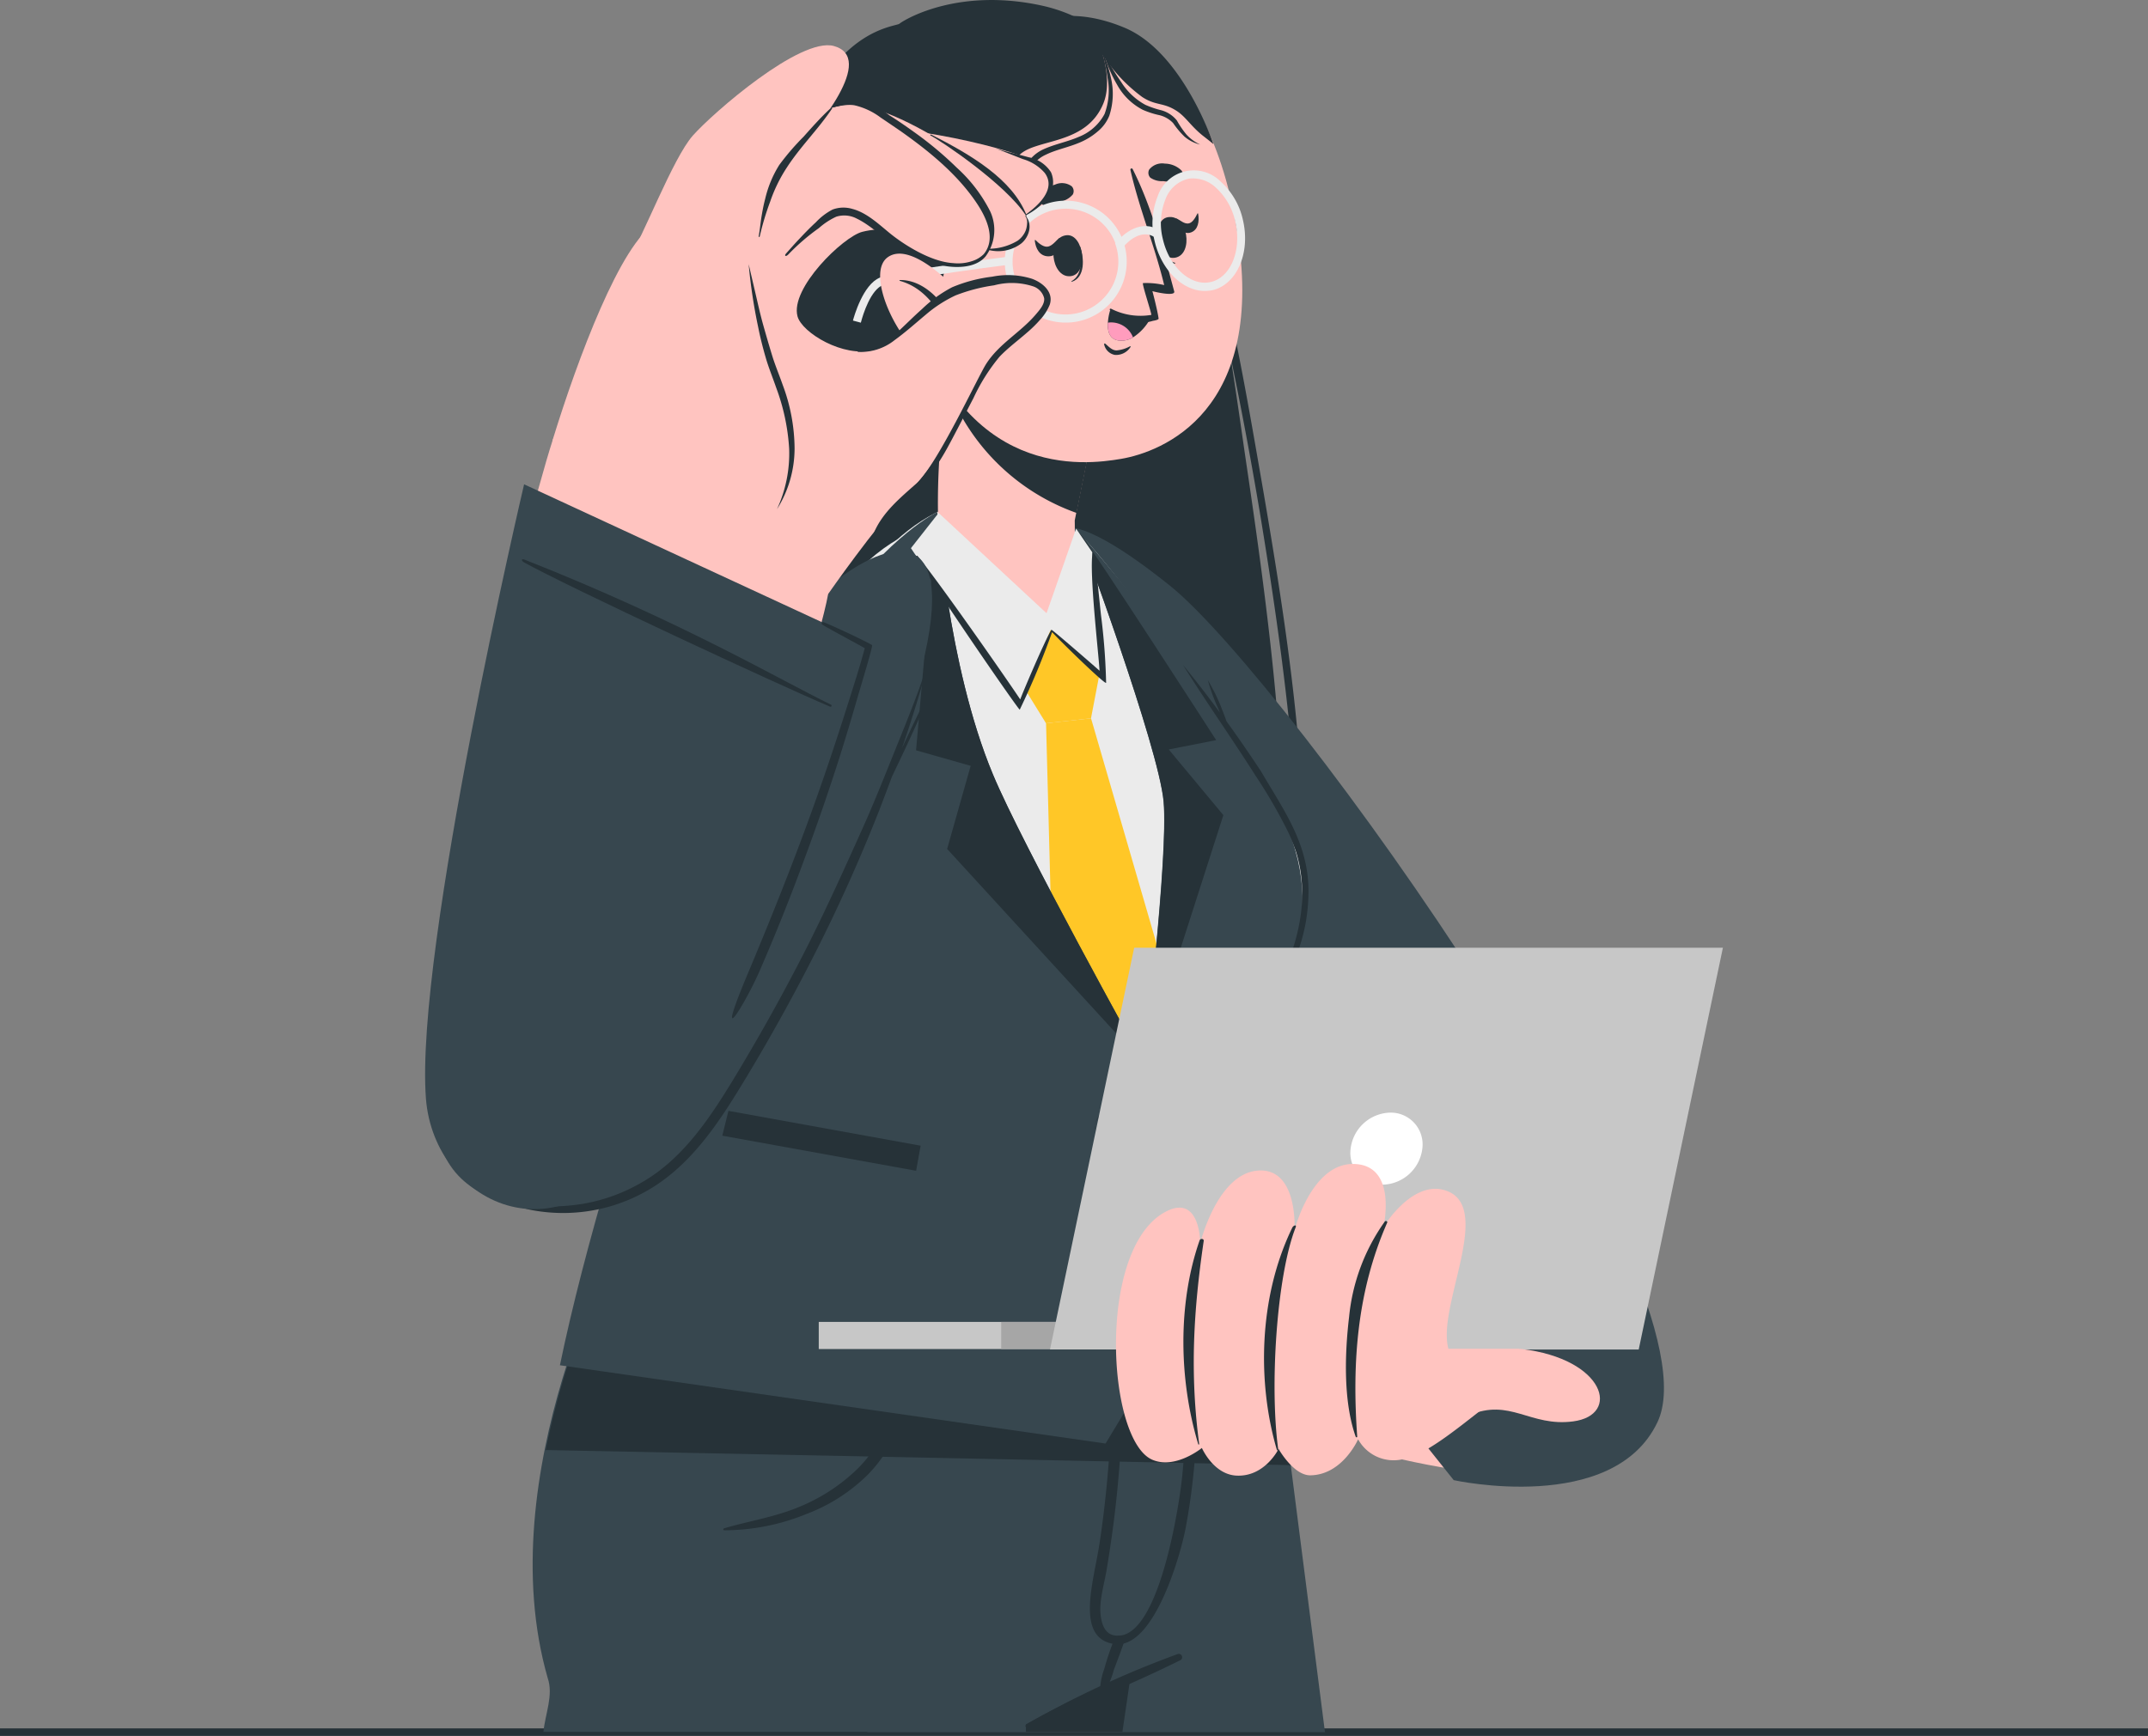 <svg xmlns="http://www.w3.org/2000/svg" width="288" height="232.801" viewBox="0 0 288 232.801">
  <rect x="0" y="0" width="288" height="232.801" fill="#808080" stroke="none"/>
  <g id="Group_3165" data-name="Group 3165" transform="translate(-288.5 -432.699)">
    <path id="Path_2038" data-name="Path 2038" d="M0,0H288" transform="translate(288.5 665)" fill="none" stroke="#263238" stroke-width="1"/>
    <g id="freepik--character-4--inject-143" transform="translate(345.497 432.699)">
      <path id="Path_683" data-name="Path 683" d="M545,334.46s1.2,13.5,2.968,33.086h0c.057.567.1,1.134.161,1.711.87,9.595,1.89,20.523,2.9,31.971H612.4c-4.405-34.4-8.205-64.026-8.508-66.55v-.18Z" transform="translate(-491.748 -168.927)" fill="#37474f"/>
      <path id="Path_684" data-name="Path 684" d="M600.611,342.634q.586,7.09,1.191,14.18h0c.113,1.371.246,2.732.369,4.1h0q1.768,20.353,3.781,40.648h.889c-1.5-13.943-2.893-27.9-4.311-41.849h0l-.454-4.547h0L600.8,342.634C600.8,342.492,600.592,342.492,600.611,342.634Z" transform="translate(-538.757 -169.368)" fill="#263238"/>
      <path id="Path_685" data-name="Path 685" d="M563,334.46s2.836,15.834,6.731,38.02h0c.066.359.132.709.2,1.087h0c1.5,8.508,3.167,17.866,4.887,27.612h42.756l.945-6.428h0l.189-1.267v-.331l.709-4.727h0l.284-1.777,8.016-52.191Z" transform="translate(-524.079 -168.927)" fill="#263238"/>
      <path id="Path_686" data-name="Path 686" d="M555.577,401.186h64.688v-1l.945-.529c3.412-1.891,6.409-3.309,8.877-4.405l1.219-.548c1.116-.482,2.118-.9,2.949-1.219,2.137-.851,3.328-1.22,3.328-1.22l.2-.529c8.413-21.421,13.48-54.063,13.953-57.1V334.4H565.947s-17.659,32.2-9.8,59.555C556.947,396.28,555.813,398.757,555.577,401.186Z" transform="translate(-539.712 -168.923)" fill="#37474f"/>
      <path id="Path_687" data-name="Path 687" d="M585.7,394a129.163,129.163,0,0,0-20.315,9.453.228.228,0,0,0,.189.416c6.844-2.93,13.82-5.747,20.494-9.056A.454.454,0,0,0,585.7,394Z" transform="translate(-484.759 -172.182)" fill="#263238"/>
      <path id="Path_688" data-name="Path 688" d="M577.043,344.3c0-.236-.435-.284-.425,0,0,8.12-.463,15.267-1.153,22.858-.321,3.526-3.148,23.009-9.264,21.591-1.021-.246-1.55-1.248-1.711-2.789-.189-1.891.51-4.131.813-5.974.681-4.084,1.229-8.167,1.578-12.289a111.774,111.774,0,0,0-.255-23.047.2.2,0,0,0-.388,0c0,10.644-.274,21.27-1.89,31.819-.766,5.067-3.318,12.7,1.985,13.471s8.886-11.987,9.548-15.475C577.743,364.7,577.818,354.168,577.043,344.3Z" transform="translate(-473.926 -169.454)" fill="#263238"/>
      <path id="Path_689" data-name="Path 689" d="M575.416,391.826a33.261,33.261,0,0,0-1.371,4.036,9.168,9.168,0,0,0-.577,3.318.236.236,0,0,0,.425.094,11.522,11.522,0,0,0,1.418-3.233c.463-1.248.945-2.486,1.389-3.781a.681.681,0,0,0-1.285-.435Z" transform="translate(-482.981 -172.041)" fill="#263238"/>
      <path id="Path_690" data-name="Path 690" d="M628.863,350.9a10.748,10.748,0,0,0-.255-2.524.132.132,0,0,0-.246,0,10.032,10.032,0,0,0-.293,2.193c-.085.832-.189,1.673-.284,2.505a35.921,35.921,0,0,1-.945,5.1,18.05,18.05,0,0,1-4.661,8.385,24.5,24.5,0,0,1-7.893,5.2c-3.28,1.39-6.74,1.891-10.134,2.9a.132.132,0,0,0,.047.255,29.181,29.181,0,0,0,10.966-2.165A23.47,23.47,0,0,0,623.4,367.5a18.415,18.415,0,0,0,4.8-8.631,25.758,25.758,0,0,0,.652-5.1,24.135,24.135,0,0,0,.009-2.864Z" transform="translate(-564.088 -169.683)" fill="#263238"/>
      <path id="Path_691" data-name="Path 691" d="M549.84,363.394l39.76.794,50.215,1.03,9.935.2c-2.2-17.138-3.781-29.182-3.942-30.751v-.236H560.021A112.665,112.665,0,0,0,549.84,363.394Z" transform="translate(-533.673 -168.925)" fill="#263238"/>
      <path id="Path_692" data-name="Path 692" d="M619.262,222.176c2.694,18.235,5.152,37.047,5.01,55.5-.1,14.378-5.02,26.658-19.511,31.507-13.442,4.49-33.029,6.031-45.479-2.013-5.8-3.781-8.234-9.576-8.508-16.316-.35-9.378,2.382-61.171,3.129-77.317.444-9.831.851-19.795,3.035-29.456,4.594-20.268,14.35-21,15.664-21.515,1.1-.851,8.272-4.868,19.218-2.448a20.853,20.853,0,0,1,13.669,10.1C614.583,185.318,616.729,205.094,619.262,222.176Z" transform="translate(-509.056 -159.35)" fill="#263238"/>
      <path id="Path_693" data-name="Path 693" d="M627.037,165.929c-11.211,6.551-12.837,19.6-14.624,31.318-2.5,16.316-4.727,32.689-6.126,49.156-.68,7.912-1.191,15.834-1.456,23.765-.255,7.563-.945,15.74.208,23.283,1.985,12.469,13.972,17.12,25.259,17.895a.427.427,0,1,0,.085-.851c-6.447-.681-13.074-1.843-18.216-6.116-6.617-5.473-6.617-13.4-6.617-21.288,0-13.442.766-26.866,2-40.251s2.978-26.733,4.906-40.043c1.89-12.667,2.514-29.191,14.662-36.659C627.245,166.052,627.16,165.863,627.037,165.929Z" transform="translate(-566.26 -159.709)" fill="#263238"/>
      <path id="Path_694" data-name="Path 694" d="M567.225,183.325c-3.1-9.387-8.933-18.273-19.275-20.135h0c13.424,2.968,17.9,16.931,20.731,28.681q4.453,18.547,7.563,37.378c1.976,12.072,3.715,24.266,4.594,36.47.945,13.168-.312,25.7-7.09,37.245a.22.22,0,1,0,.359.255c6.844-9.453,8.271-21.742,7.855-33.133-.548-14.964-2.9-30.023-5.426-44.761C574.107,211.354,571.7,196.834,567.225,183.325Z" transform="translate(-464.165 -159.56)" fill="#263238"/>
      <path id="Path_695" data-name="Path 695" d="M498.918,242.313c2.628,10.767,31.2,69.055,30.95,72.7-.057.851-17.262,12.412-17.687,13.773-1.721,5.54,26.611,29.012,32.8,30.411,18.226,4.1,34.107,3.252,33.814-11.722-.51-23.463-41.754-81.562-62.882-102.094C502,231.877,496.318,231.688,498.918,242.313Z" transform="translate(-414.008 -163.474)" fill="#ffc4c0"/>
      <path id="Path_696" data-name="Path 696" d="M551.716,361.944,518.2,319.906s10.011-3.611,10.228-5.955-24.011-52.2-29.3-66.853-1.181-17.706,14.53-5.124,74.018,94.049,65.378,112.19C573.118,366.67,551.716,361.944,551.716,361.944Z" transform="translate(-413.802 -163.438)" fill="#37474f"/>
      <path id="Path_697" data-name="Path 697" d="M510.363,318.86a23.543,23.543,0,0,1,4.3,1.6c1.409.614,2.836,1.248,4.188,1.891,2.732,1.267,5.464,2.581,8.1,4.036s5.218,3.006,7.761,4.594L536.5,332.1l.719.236c1.012.359,2,.737,2.978,1.191a45.869,45.869,0,0,1,5.426,2.987c.123.076,0,.265-.123.2a41.014,41.014,0,0,0-5.672-2.656c-.255-.095-.52-.18-.775-.284,1.021.69,2.023,1.39,2.968,2.155a76.731,76.731,0,0,1,7.26,6.428c.1.1-.066.265-.17.161-4.15-4.027-9.387-6.929-14.388-9.756-5.19-2.93-10.228-6.1-15.427-9-1.484-.832-3-1.626-4.519-2.382a47.727,47.727,0,0,1-4.566-2.269C510.079,318.992,510.2,318.822,510.363,318.86Z" transform="translate(-395.722 -168.073)" fill="#263238"/>
      <path id="Path_698" data-name="Path 698" d="M639.264,306.736l5.029,37.576-93.473.652S565,268.158,584.691,242.776c9.859-12.686,23.056-12.355,32.4-2.656,2.033,2.117,22.688,31.555,26.27,43.711C646.533,294.551,639.264,306.736,639.264,306.736Z" transform="translate(-529.142 -163.38)" fill="#ebebeb"/>
      <path id="Path_699" data-name="Path 699" d="M568.029,245.18q3.044,7.77,6,15.56c1.966,5.2,3.866,10.4,5.672,15.673s3.668,10.587,2.883,16.07a34.88,34.88,0,0,1-1.891,8,43.936,43.936,0,0,1-3.45,7.477l-.066.132v.132l2.505,21q1.276,10.493,2.637,20.986-1.012-10.54-2.1-21.052l-2.231-21.033-.066.265a45.142,45.142,0,0,0,3.582-7.619,36.694,36.694,0,0,0,1.976-8.186,22.842,22.842,0,0,0-.6-8.432c-.69-2.713-1.541-5.369-2.43-8.007-1.777-5.284-3.838-10.455-5.908-15.617S570.288,250.266,568.029,245.18Z" transform="translate(-484.754 -164.044)" fill="#263238"/>
      <path id="Path_700" data-name="Path 700" d="M573.376,266.655a1.371,1.371,0,0,1-1.011,1.588,1.258,1.258,0,0,1-1.437-1.115,1.38,1.38,0,0,1,1.012-1.588,1.257,1.257,0,0,1,1.437,1.115Z" transform="translate(-477.235 -165.157)" fill="#263238"/>
      <path id="Path_701" data-name="Path 701" d="M567.445,282.755a1.361,1.361,0,0,1-1.012,1.588A1.258,1.258,0,0,1,565,283.227a1.371,1.371,0,0,1,1.021-1.588,1.248,1.248,0,0,1,1.427,1.115Z" transform="translate(-465.698 -166.037)" fill="#263238"/>
      <path id="Path_702" data-name="Path 702" d="M566.719,299.175a1.38,1.38,0,0,1-1.012,1.588,1.257,1.257,0,0,1-1.437-1.115,1.371,1.371,0,0,1,1.012-1.588,1.257,1.257,0,0,1,1.437,1.115Z" transform="translate(-464.282 -166.935)" fill="#263238"/>
      <path id="Path_703" data-name="Path 703" d="M571.279,312.765a1.371,1.371,0,0,1-1.021,1.588,1.248,1.248,0,0,1-1.428-1.115,1.361,1.361,0,0,1,1.012-1.588,1.257,1.257,0,0,1,1.437,1.115Z" transform="translate(-473.153 -167.679)" fill="#263238"/>
      <path id="Path_704" data-name="Path 704" d="M569.505,327.595a1.371,1.371,0,0,1-1.011,1.6,1.257,1.257,0,0,1-1.437-1.115,1.38,1.38,0,0,1,1.012-1.6,1.257,1.257,0,0,1,1.437,1.115Z" transform="translate(-469.706 -168.49)" fill="#263238"/>
      <path id="Path_705" data-name="Path 705" d="M567.889,342.245a1.37,1.37,0,0,1-1.011,1.588,1.257,1.257,0,0,1-1.437-1.116,1.362,1.362,0,0,1,1.012-1.588,1.257,1.257,0,0,1,1.437,1.116Z" transform="translate(-466.558 -169.291)" fill="#263238"/>
      <path id="Path_706" data-name="Path 706" d="M646.191,345.956s-69.461,3.006-98.861-.473c0,0,20.116-84.88,41.528-107.766,9.746-10.4,19.275-8.829,27.338-2.127,2.013,1.673,26.989,33.36,29.1,44.43,1.89,9.756-6.06,20.589-6.06,20.589Z" transform="translate(-527.741 -163.227)" fill="#ebebeb"/>
      <path id="Path_707" data-name="Path 707" d="M577.03,256.694l3.422-8.054,6.5,6.239-1.087,5.691-6.031.662Z" transform="translate(-496.582 -164.233)" fill="#ffc727"/>
      <path id="Path_708" data-name="Path 708" d="M560.24,261.922l1.522,57.692,12.979,25.523,8.489-25.5L566.271,261.26Z" transform="translate(-476.984 -164.924)" fill="#ffc727"/>
      <path id="Path_709" data-name="Path 709" d="M614.4,234.685s10.691,28.756,11.344,36.149-2.666,35.118-2.666,35.118-16.269-29.3-20.211-38.758c-6.135-14.7-7.477-35.194-7.477-35.194s-6.116,2.836-14.18,13.783c-10.72,14.681-30.061,69.887-36.4,100.638l73.158,10.5,7.26-12.024,4.991,12.024,17.346-9.661L638.178,300.7s9.075-9.879,5.265-23.226C639.351,262.94,614.4,234.685,614.4,234.685Z" transform="translate(-526.733 -163.324)" fill="#37474f"/>
      <path id="Path_710" data-name="Path 710" d="M568.079,306.052,578.751,272.8l-7.326-8.81,6.362-1.248S561.14,236.921,559.41,234.86c.407,1.1,10.682,28.87,11.344,36.12S568.249,304.549,568.079,306.052Z" transform="translate(-471.721 -163.48)" fill="#263238"/>
      <path id="Path_711" data-name="Path 711" d="M578.056,266.031,574.9,277.177l26.336,28.747c-.492-.889-16.325-29.418-20.2-38.758C574.9,252.5,573.566,232,573.566,232l-2.836,31.952Z" transform="translate(-504.906 -163.324)" fill="#263238"/>
      <path id="Path_712" data-name="Path 712" d="M557.789,267.955c-1.5-2.259-3.035-4.519-4.623-6.7-.265-.775-.577-1.531-.879-2.3a24.363,24.363,0,0,0-1.626-3.214,27.2,27.2,0,0,0,1.2,3.384,9.462,9.462,0,0,1,.407.945c-1.588-2.165-3.233-4.3-4.935-6.371,3.129,5,6.532,9.812,9.68,14.775a69.067,69.067,0,0,1,4.386,7.563,23.272,23.272,0,0,1,1.068,2.609c.624,2.2,1.815,6.778-.633,13.764a45.485,45.485,0,0,1-2.647,6.91.142.142,0,1,0,.246.142,63.916,63.916,0,0,0,3.176-7,23.371,23.371,0,0,0,1.512-7.279C564.548,278.117,560.955,273.41,557.789,267.955Z" transform="translate(-445.71 -164.51)" fill="#263238"/>
      <path id="Path_713" data-name="Path 713" d="M568.39,310.23c0,3.252.151,6.5.274,9.756s.321,6.494.473,9.737.4,6.494.633,9.737.491,6.485.823,9.718c0-3.252-.151-6.5-.274-9.756s-.322-6.485-.473-9.737-.4-6.485-.633-9.727S568.721,313.472,568.39,310.23Z" transform="translate(-472.051 -167.602)" fill="#263238"/>
      <path id="Path_714" data-name="Path 714" d="M573.14,319.038a2.108,2.108,0,1,0,1.891-2.1A2.108,2.108,0,0,0,573.14,319.038Zm0,0a1.8,1.8,0,0,1,.6-1.323,1.815,1.815,0,0,1,1.323-.425,1.759,1.759,0,1,1-1.891,1.749Z" transform="translate(-483.305 -167.968)" fill="#263238"/>
      <path id="Path_715" data-name="Path 715" d="M572.54,331.778a2.108,2.108,0,1,0,1.891-2.1A2.108,2.108,0,0,0,572.54,331.778Zm0,0a1.8,1.8,0,0,1,.6-1.323,1.815,1.815,0,0,1,1.324-.425,1.758,1.758,0,1,1-1.891,1.749Z" transform="translate(-482.137 -168.665)" fill="#263238"/>
      <path id="Path_716" data-name="Path 716" d="M571.87,344.52a2.108,2.108,0,0,0,3.507,1.579,2.164,2.164,0,0,0,.7-1.579,2.108,2.108,0,1,0-4.207,0Zm0,0a1.767,1.767,0,0,1,.6-1.333,1.815,1.815,0,0,1,1.324-.425,1.768,1.768,0,0,1,0,3.507,1.815,1.815,0,0,1-1.333-.425A1.787,1.787,0,0,1,571.87,344.52Z" transform="translate(-480.824 -169.354)" fill="#263238"/>
      <path id="Path_717" data-name="Path 717" d="M628.942,321.62l-25.769-4.67-.822,3.327,25.987,4.708Z" transform="translate(-562.503 -167.969)" fill="#263238"/>
      <path id="Path_718" data-name="Path 718" d="M577.373,233.511c.416,1.654,8.508,12.289,16.07,11.8,2.467-.161,2.184-13.669,2.184-13.669l.2-1,2.836-14.038-16.6-10.247-2.4-1.352s-.539,3.895-1.153,8.744a6.216,6.216,0,0,1-.085.69c-.029.246-.085.529-.113.785-.1.728-.208,1.465-.293,2.2-.066.567-.132,1.106-.18,1.7s-.113,1.172-.18,1.768A94.283,94.283,0,0,0,577.373,233.511Z" transform="translate(-508.524 -161.847)" fill="#ffc4c0"/>
      <path id="Path_719" data-name="Path 719" d="M577.24,213.744a28.757,28.757,0,0,0,17.271,16.893l2.836-14.038-16.6-10.247-2.4-1.352S577.855,208.895,577.24,213.744Z" transform="translate(-507.171 -161.847)" fill="#263238"/>
      <path id="Path_720" data-name="Path 720" d="M602.636,190.053c4.226,24.786-10.134,30.118-15.484,31.025-4.849.822-21.477,3.006-28.246-21.2s3.422-34.031,14.416-36.489S598.42,165.276,602.636,190.053Z" transform="translate(-493.837 -159.538)" fill="#ffc4c0"/>
      <path id="Path_721" data-name="Path 721" d="M568.842,185.044a15.382,15.382,0,0,1-1.74-.132,2.76,2.76,0,0,1-1.739-.473.945.945,0,0,1-.142-1.078,2.212,2.212,0,0,1,2.1-.8,3.243,3.243,0,0,1,2.184.879.945.945,0,0,1-.662,1.607Z" transform="translate(-468.136 -160.618)" fill="#263238"/>
      <path id="Path_722" data-name="Path 722" d="M581.878,188.364a16.791,16.791,0,0,0,1.635-.577,2.837,2.837,0,0,0,1.56-.945.946.946,0,0,0-.151-1.087,2.212,2.212,0,0,0-2.231-.227,3.3,3.3,0,0,0-1.891,1.418.945.945,0,0,0,1.077,1.418Z" transform="translate(-498.225 -160.771)" fill="#263238"/>
      <path id="Path_723" data-name="Path 723" d="M580.491,194.339c0-.066-.123.1-.113.17.321,1.683.406,3.668-1.04,4.462v.094C581.181,198.508,581.058,195.908,580.491,194.339Z" transform="translate(-492.669 -161.263)" fill="#263238"/>
      <path id="Path_724" data-name="Path 724" d="M581.233,192.72c-2.76.217-2.118,5.672.435,5.5S583.539,192.54,581.233,192.72Z" transform="translate(-495.197 -161.175)" fill="#263238"/>
      <path id="Path_725" data-name="Path 725" d="M585.591,193.158c-.444.369-.851.945-1.418,1.1s-1.238-.369-1.74-.879c0,0-.094,0-.085.076.114,1.059.643,2.089,1.787,2.118s1.673-1,1.815-2.089C585.978,193.28,585.77,193.006,585.591,193.158Z" transform="translate(-500.605 -161.197)" fill="#263238"/>
      <path id="Path_726" data-name="Path 726" d="M566.257,192.229c0-.066.142.066.151.132.123,1.711.567,3.639,2.165,4.036,0,0,.057.1,0,.1C566.663,196.436,566.106,193.9,566.257,192.229Z" transform="translate(-468.018 -161.148)" fill="#263238"/>
      <path id="Path_727" data-name="Path 727" d="M565.988,190.168c2.713-.5,3.526,4.963,1.011,5.426S563.719,190.594,565.988,190.168Z" transform="translate(-466.425 -161.034)" fill="#263238"/>
      <path id="Path_728" data-name="Path 728" d="M563.183,190.329c.473.227.945.69,1.494.652s.945-.709,1.257-1.333c0-.066.085,0,.094,0,.189,1.04,0,2.174-.945,2.524s-1.692-.473-2.1-1.475C562.843,190.556,562.947,190.244,563.183,190.329Z" transform="translate(-462.382 -161.006)" fill="#263238"/>
      <path id="Path_729" data-name="Path 729" d="M572.72,208.109c.444.369.889.9,1.512.9a4.424,4.424,0,0,0,1.806-.558s.114,0,.076.085a2.288,2.288,0,0,1-2.1,1.078,1.806,1.806,0,0,1-1.446-1.409C572.531,208.1,572.663,208.052,572.72,208.109Z" transform="translate(-481.523 -162.016)" fill="#263238"/>
      <path id="Path_730" data-name="Path 730" d="M572.1,199.7s.671,2.5.832,3.687c0,.113-.274.208-.671.284h-.047a5.738,5.738,0,0,1-5.795-1.418c-.1-.1,0-.246.151-.189a8.669,8.669,0,0,0,5.388.822c0-.34-1.3-4.226-1.115-4.263a10.236,10.236,0,0,1,2.836.265c-1.257-5.237-3.346-10.219-4.528-15.446a.162.162,0,0,1,.3-.113c2.562,5.067,4.141,11.051,5.577,16.42C575.179,200.425,572.55,199.839,572.1,199.7Z" transform="translate(-474.585 -160.656)" fill="#263238"/>
      <path id="Path_731" data-name="Path 731" d="M575.47,204.455A6.836,6.836,0,0,1,573.144,207a3.006,3.006,0,0,1-1.805.435c-1.389-.113-1.635-1.323-1.569-2.411a7.363,7.363,0,0,1,.312-1.692A8.811,8.811,0,0,0,575.47,204.455Z" transform="translate(-478.223 -161.756)" fill="#263238"/>
      <path id="Path_732" data-name="Path 732" d="M575.6,207.1a3.006,3.006,0,0,1-1.805.435c-1.39-.113-1.635-1.323-1.569-2.411A3.147,3.147,0,0,1,575.6,207.1Z" transform="translate(-480.683 -161.853)" fill="#ff9cbd"/>
      <path id="Path_733" data-name="Path 733" d="M590.128,166.847s1.22,3.687.085,6.475c-2.335,5.738-9.141,4.67-11.344,7.014-2.023,2.193-1.021,6.428-2.836,8.612-2.524,3.016-6.258,2.127-6.617,4.084s-1.248,8.158-3.659,9.085-16.07-39.183,16.07-39.817c0,0,4.292-2.061,11.344.945,7.761,3.356,11.788,15.56,11.788,15.56s-.17-.161-1.333-1.068c-1.626-1.267-2.3-2.5-3.488-3.318-1.891-1.276-2.836-.7-4.727-1.938A21.218,21.218,0,0,1,590.128,166.847Z" transform="translate(-499.262 -159.474)" fill="#263238"/>
      <path id="Path_734" data-name="Path 734" d="M596.021,165.3a21.743,21.743,0,0,1,1.238,4.849,9.075,9.075,0,0,1-.407,4.812,6.683,6.683,0,0,1-3.507,3.091c-1.493.652-3.167.945-4.727,1.664a5,5,0,0,0-2.051,1.749,6.618,6.618,0,0,0-.8,2.515,8.9,8.9,0,0,1-1.512,4.556,5.577,5.577,0,0,1-4.2,2.061c-1.616.095-3.431-.246-4.963.558,1.6-.681,3.28-.2,4.973-.17a6.021,6.021,0,0,0,4.651-2.061c1.238-1.342,1.494-3.214,1.768-4.821a6.068,6.068,0,0,1,.728-2.24,4.349,4.349,0,0,1,1.758-1.437c1.437-.709,3.129-1,4.726-1.711a8.811,8.811,0,0,0,2.212-1.39,5.283,5.283,0,0,0,1.578-2.127,9.4,9.4,0,0,0,.217-5.1,21.2,21.2,0,0,0-1.682-4.793Z" transform="translate(-505.751 -159.676)" fill="#263238"/>
      <path id="Path_735" data-name="Path 735" d="M562.7,166.81a17.524,17.524,0,0,0,1.815,4.329,8.253,8.253,0,0,0,3.432,3.346,11.88,11.88,0,0,0,2.269.728,3.781,3.781,0,0,1,1.806,1.059,11.526,11.526,0,0,0,1.513,1.806,5.076,5.076,0,0,0,2.108,1.068A5.731,5.731,0,0,1,573.8,177.8a12.387,12.387,0,0,1-1.286-1.891,4.082,4.082,0,0,0-2.07-1.361,12.679,12.679,0,0,1-2.146-.728,8.756,8.756,0,0,1-3.242-3.053A32.637,32.637,0,0,1,562.7,166.81Z" transform="translate(-471.721 -159.758)" fill="#263238"/>
      <path id="Path_736" data-name="Path 736" d="M584.124,203.663a8.187,8.187,0,0,0,4.84-10.5h0a8.177,8.177,0,1,0-6.825,10.966A7.852,7.852,0,0,0,584.124,203.663Zm3.781-10.124a7.09,7.09,0,1,1-9.1-4.2,6.978,6.978,0,0,1,1.721-.4,7.09,7.09,0,0,1,7.421,4.594Z" transform="translate(-495.395 -160.907)" fill="#ebebeb"/>
      <path id="Path_737" data-name="Path 737" d="M564.338,199.6c3.271-.737,5.133-4.916,4.15-9.311a9.738,9.738,0,0,0-2.94-5.2,5.1,5.1,0,0,0-8.508,1.891,9.794,9.794,0,0,0-.435,5.955c.945,4.159,4.093,7.052,7.2,6.731a5.155,5.155,0,0,0,.529-.066Zm.529-13.735a8.668,8.668,0,0,1,2.59,4.623c.851,3.781-.633,7.4-3.318,8.007s-5.568-2-6.428-5.823a8.642,8.642,0,0,1,.369-5.284,4.348,4.348,0,0,1,2.949-2.713,2.117,2.117,0,0,1,.416-.066,4.5,4.5,0,0,1,3.422,1.257Z" transform="translate(-458.81 -160.672)" fill="#ebebeb"/>
      <path id="Path_738" data-name="Path 738" d="M569.27,194.341l-.87-.662c.945-1.286,3.469-3.28,5.889-1.635l-.614.945C571.51,191.467,569.364,194.228,569.27,194.341Z" transform="translate(-475.757 -161.104)" fill="#ebebeb"/>
      <path id="Path_739" data-name="Path 739" d="M590.659,204.616l-1.059-.284c.132-.492,1.333-4.84,3.621-5.766s16.751-2.722,17.375-2.836l.132,1.078c-4.188.539-15.437,2.07-17.091,2.741S590.971,203.415,590.659,204.616Z" transform="translate(-532.236 -161.34)" fill="#ebebeb"/>
      <path id="Path_740" data-name="Path 740" d="M605.2,200.624s-6.352-7.165-9.67-4.812,2.1,13.178,6.428,14.246a4.263,4.263,0,0,0,5.4-2.93Z" transform="translate(-533.493 -161.319)" fill="#ffc4c0"/>
      <path id="Path_741" data-name="Path 741" d="M596.941,199.08c-.066,0-.066.095,0,.113,3.053.841,4.9,3.365,6.3,6.041-.992-.945-2.24-1.437-3.564-.236a.095.095,0,0,0,.095.151,2.6,2.6,0,0,1,2.968.577,12.5,12.5,0,0,1,1.635,2.146c.17.246.624.057.482-.236v-.057C604.456,203.854,601,199,596.941,199.08Z" transform="translate(-533.281 -161.523)" fill="#263238"/>
      <path id="Path_742" data-name="Path 742" d="M598.729,234.228l-3.961,11.344L580.3,232.12l-3.715,4.727s14.539,21.742,14.577,20.74l4.15-9.8,6.92,6.371-1.333-16.77Z" transform="translate(-511.446 -163.33)" fill="#ebebeb"/>
      <path id="Path_743" data-name="Path 743" d="M600.794,246.116c-.3-2.751-.539-5.539-.945-8.271a.1.1,0,0,0-.189,0c-.435,2.694.794,13.234.945,15.749h0c-.293-.274-6.4-5.587-6.456-5.5-.945,1.569-3.97,8.706-4.178,9.349-2.3-3.45-11.079-15.995-13.764-19.237a.094.094,0,0,0-.161.095c2.061,3.668,13.7,20.57,13.858,20.513a106.432,106.432,0,0,0,4.339-10.4c1.049,1.172,7.241,7.2,7.241,6.787A85.847,85.847,0,0,0,600.794,246.116Z" transform="translate(-510.175 -163.638)" fill="#263238"/>
      <rect id="Rectangle_37" data-name="Rectangle 37" width="62.372" height="3.639" transform="translate(52.779 177.284)" fill="#c7c7c7"/>
      <rect id="Rectangle_38" data-name="Rectangle 38" width="37.907" height="3.639" transform="translate(77.244 177.284)" fill="#a6a6a6"/>
      <path id="Path_744" data-name="Path 744" d="M488.56,347.683l78.934.009,11.287-53.883H499.847Z" transform="translate(-404.775 -166.704)" fill="#c7c7c7"/>
      <path id="Path_745" data-name="Path 745" d="M531.189,322.031a4.254,4.254,0,0,0,4.3,4.831,5.492,5.492,0,0,0,5.313-4.831,4.263,4.263,0,0,0-4.3-4.831A5.483,5.483,0,0,0,531.189,322.031Z" transform="translate(-407.096 -167.983)" fill="#fff"/>
      <path id="Path_746" data-name="Path 746" d="M571.44,353.038c-5.587,3.025-12.346,10.257-17.016,11.07a5.427,5.427,0,0,1-5.87-2.7s-2.089,4.793-6.428,4.831c-2.24,0-4.235-3.535-4.235-3.535s-1.843,3.781-5.672,3.573c-3.072-.17-4.613-3.706-4.613-3.706s-3.451,2.836-6.532,1.626c-6.258-2.382-7.657-28.823,1.891-33.417,4.443-2.146,4.424,4.33,4.424,4.33s2.269-9.311,7.714-9.737,4.925,7.988,4.925,7.988,2.269-9.009,7.959-8.876c5.918.132,3.961,8.461,3.961,8.461s3.677-6.088,8.007-5c7.156,1.815-.945,15.617.718,21.355h9.453Z" transform="translate(-423.458 -168.381)" fill="#ffc4c0"/>
      <path id="Path_747" data-name="Path 747" d="M508.769,359.644c5.54-2.4,8.2,1.56,13.981.8,6.428-.832,4.339-8.385-6.958-9.718H506Z" transform="translate(-368.832 -169.816)" fill="#ffc4c0"/>
      <path id="Path_748" data-name="Path 748" d="M564.316,362.629a.066.066,0,1,1-.132,0c-2.581-8.583-2.779-18.812.189-27.32.095-.284.6-.246.548.085C563.54,344.781,563.058,353.2,564.316,362.629Z" transform="translate(-460.527 -168.963)" fill="#263238"/>
      <path id="Path_749" data-name="Path 749" d="M551.033,363.309a.1.1,0,0,1-.189,0c-2.609-8.858-2.514-20.381,2.061-29.8.151-.321.614-.454.463-.066C550.806,339.95,549.851,354.829,551.033,363.309Z" transform="translate(-436.638 -168.858)" fill="#263238"/>
      <path id="Path_750" data-name="Path 750" d="M541.7,332.8c-4.037,9.2-4.727,18.764-4.018,28.69,0,.132-.17.132-.208,0-1.673-4.727-1.465-11.136-.879-16.07a26.47,26.47,0,0,1,4.783-12.771C541.479,332.5,541.781,332.6,541.7,332.8Z" transform="translate(-412.706 -168.824)" fill="#263238"/>
      <path id="Path_751" data-name="Path 751" d="M664.822,256.991c-7.222,25.193-22.688,55.84-33.71,64.669-6.721,5.379-28.246,6.872-29.3-7.109s44.042-63.431,52.73-71.125C662.449,236.412,671.619,233.292,664.822,256.991Z" transform="translate(-600.226 -163.67)" fill="#ffc4c0"/>
      <path id="Path_752" data-name="Path 752" d="M664.541,257.5c-7.3,23.746-23.756,55.773-34.787,64.622-6.721,5.369-27.943,6.371-29.012-7.61s45.829-67.032,53.382-72.9C662.471,235.141,671.792,233.9,664.541,257.5Z" transform="translate(-599.171 -163.628)" fill="#37474f"/>
      <path id="Path_753" data-name="Path 753" d="M601.34,325.989a28.349,28.349,0,0,0,8.8,0,23.63,23.63,0,0,0,8.092-2.959c5.275-3.072,8.791-8.253,11.911-13.348q5.124-8.413,9.6-17.139c2.987-5.842,5.672-11.807,8.357-17.81,1.333-3.025,2.552-6.088,3.781-9.141s2.477-6.069,3.573-9.16c.274-.775.539-1.56.794-2.335,0-.076.142,0,.123,0-.945,3.2-1.891,6.409-2.978,9.576-.132.416-.284.823-.425,1.229,1.106-2.382,2.24-4.727,3.413-7.109.076-.142.265,0,.208.113-1.049,2.439-2.146,4.859-3.271,7.26l-1.683,3.545q-.813,2.193-1.654,4.386-3.677,9.359-8.177,18.339t-9.69,17.583c-3.186,5.284-6.617,10.72-11.788,14.255a22.688,22.688,0,0,1-17.016,3.535,14.833,14.833,0,0,1-2.108-.586.142.142,0,0,1,.132-.236Z" transform="translate(-589.049 -164.53)" fill="#263238"/>
      <path id="Path_754" data-name="Path 754" d="M583.824,219.4c3.413-11.107,9.188-26.469,13.783-29.087,4.821-2.836,22.177-11.93,26.894-12.752s22.035,2.552,25.353,5.256c2.656,2.174-1.03,8.262-10.72,8.328-9.057.066-11.23-.359-13.773.284s-9.718,7.563-8.687,11.344c.6,2.2,6.192,5.577,10.171,4.5s6.069-5.275,10.871-8.054,12.213-1.144,12.289.945-2.514,2.637-7.449,8.877c-3.176,4.018-5.039,11.58-11.854,18.273-3.422,3.365-9.954,12.733-9.954,12.733Z" transform="translate(-566.74 -160.34)" fill="#ffc4c0"/>
      <path id="Path_755" data-name="Path 755" d="M587.017,190.138c4.519-5.086,15.409-13.811,25.127-15.844,6.57-1.38,26.176,12.421,24.9,16.382s-4.916,3.4-10.19,1.891c-1.891-.548-11.693-5.946-13.811-4.055-3.053,2.713-8,12.885-8,12.885Z" transform="translate(-556.169 -160.162)" fill="#ffc4c0"/>
      <path id="Path_756" data-name="Path 756" d="M600.24,189.235c-1.891-4.774-7.336-8.035-12.79-10.8-.085,0-.161.085-.076.132,1.39.7,10.067,6.523,12.79,10.729C600.192,189.368,600.258,189.292,600.24,189.235Z" transform="translate(-519.611 -160.394)" fill="#263238"/>
      <path id="Path_757" data-name="Path 757" d="M592.2,190.139c4.518-5.086,15.409-13.811,25.126-15.843,6.57-1.38,21.27,14.6,19.984,18.566s-6.551,3.45-12,.51c-1.758-.945-7.307-6.362-9.453-4.471-3.044,2.713-10.493,9.453-10.493,9.453Z" transform="translate(-561.348 -160.163)" fill="#ffc4c0"/>
      <path id="Path_758" data-name="Path 758" d="M592.032,194.118c.718-.8.945-1.078,1.711-1.891s1.484-1.56,2.278-2.288a8.316,8.316,0,0,1,2.231-1.7,4.169,4.169,0,0,1,2.628-.094c1.976.51,3.583,2.08,5.123,3.327,1.721,1.39,5.36,3.781,8.432,3.951a5.926,5.926,0,0,0,2.477-.255,3.851,3.851,0,0,0,1.607-.945c1.664-2,.435-4.8-.945-6.854-2.571-3.847-6.362-6.939-10.106-9.585q-1.371-.945-2.779-1.891a9.322,9.322,0,0,0-3.488-1.635c-2.089-.35-5.861,1.229-7.033,1.692-.085,0-.123-.1,0-.142,1.418-.6,5.029-2.685,8.376-1.966a10.4,10.4,0,0,1,3.318,1.749c1.1.69,2.174,1.427,3.224,2.184a47.58,47.58,0,0,1,5.823,4.85,20.111,20.111,0,0,1,4.462,5.823,5.936,5.936,0,0,1-.605,6.078c-1.172,1.39-3.2,1.437-4.122,1.409a9.786,9.786,0,0,1-2.656-.454,41.4,41.4,0,0,1-5.521-2.628c-1.711-1.021-3.157-2.524-4.953-3.394a3.6,3.6,0,0,0-2.76-.265,9.452,9.452,0,0,0-2.335,1.531,28.735,28.735,0,0,0-4.065,3.5C591.985,194.629,591.73,194.459,592.032,194.118Z" transform="translate(-543.621 -160.135)" fill="#263238"/>
      <path id="Path_759" data-name="Path 759" d="M612.521,194.186c1.758-2.477,5.795-13.234,8.508-16.3s14.4-13.234,18.906-12.015c5.672,1.569-2.014,10.956-5.672,14.737s-4.367,11.117-4.367,11.117Z" transform="translate(-585.133 -159.702)" fill="#ffc4c0"/>
      <path id="Path_760" data-name="Path 760" d="M624.555,174.7c-1.286,1.182-2.477,2.524-3.639,3.829a33.619,33.619,0,0,0-3.252,3.781,14.939,14.939,0,0,0-1.891,4.556c-.208.785-.359,1.579-.491,2.382s-.218,1.768-.378,2.637c0,.095.123.132.142,0a36.66,36.66,0,0,1,1.4-4.66,20.214,20.214,0,0,1,2.2-4.519c1.825-2.836,4.226-5.161,6.079-7.931C624.81,174.727,624.659,174.613,624.555,174.7Z" transform="translate(-570.178 -160.188)" fill="#263238"/>
      <path id="Path_761" data-name="Path 761" d="M583.992,208.542a7.251,7.251,0,0,0,4.916-2.2c1.238-1.115,2.4-2.316,3.649-3.422a17.359,17.359,0,0,1,4.027-2.912,20,20,0,0,1,5.379-1.418,10.719,10.719,0,0,1,5.332.284c1.409.511,2.94,1.777,2.373,3.479a6.708,6.708,0,0,1-1.333,2.061,16.252,16.252,0,0,1-1.73,1.692c-1.229,1.078-2.562,2.051-3.687,3.242a25.4,25.4,0,0,0-3.5,5.577c-.388.709-2.836,5.53-3.781,7.166a27.985,27.985,0,0,1-2.742,3.97,38.725,38.725,0,0,1-3.271,3.2,22.426,22.426,0,0,0-3.384,3.639c-.047.066-.132,0-.1-.066,1.172-2.685,3.526-4.623,5.672-6.523,2.751-2.467,8.271-14.369,9.321-16,1.739-2.741,4.632-4.244,6.683-6.674.473-.558,1.2-1.361,1.106-2.155a2.249,2.249,0,0,0-1.5-1.6,9.207,9.207,0,0,0-5.209-.132,23.133,23.133,0,0,0-5.171,1.352,17.471,17.471,0,0,0-3.989,2.581c-1.38,1.153-2.713,2.354-4.178,3.413a7.241,7.241,0,0,1-4.906,1.579C583.878,208.665,583.907,208.542,583.992,208.542Z" transform="translate(-525.919 -161.485)" fill="#263238"/>
      <path id="Path_762" data-name="Path 762" d="M587.286,181.845c-1.248-.473-2.477-.993-3.724-1.437h0c1.475.435,2.987.766,4.471,1.182a4.557,4.557,0,0,1,3,2.014,3.346,3.346,0,0,1-.369,3.327,9.056,9.056,0,0,1-2.931,2.411c-.057,0-.113-.057-.057-.095,1.626-1.153,4.121-3.413,2.505-5.568A6.145,6.145,0,0,0,587.286,181.845Z" transform="translate(-507.112 -160.501)" fill="#263238"/>
      <path id="Path_763" data-name="Path 763" d="M586.977,194.383a7.562,7.562,0,0,0,3.98-1.078,3.118,3.118,0,0,0,1.087-1.38,3.227,3.227,0,0,0,.18-.945,1.408,1.408,0,0,0-.217-.945c-.066-.066.057-.142.085-.057a3.789,3.789,0,0,0,.274.51,2.391,2.391,0,0,1,.142.463,2.451,2.451,0,0,1,0,.945,3.1,3.1,0,0,1-1.049,1.768,5.124,5.124,0,0,1-4.5.851.067.067,0,0,1,.019-.132Z" transform="translate(-511.511 -161.023)" fill="#263238"/>
      <path id="Path_764" data-name="Path 764" d="M620.23,196.83a72.071,72.071,0,0,0,1.267,8.4c.274,1.39.624,2.77,1.021,4.14s.945,2.694,1.4,4.018a28.134,28.134,0,0,1,1.74,8.177,17.786,17.786,0,0,1-1.635,8.13,15.362,15.362,0,0,0,2.363-8.139,24.641,24.641,0,0,0-1.579-8.5c-.473-1.352-1.021-2.647-1.427-3.97s-.8-2.685-1.182-4.037-.69-2.732-1.011-4.112S620.552,198.21,620.23,196.83Z" transform="translate(-576.847 -161.4)" fill="#263238"/>
      <path id="Path_765" data-name="Path 765" d="M669.026,242.385c-1.966,10.909-20.957,65.879-26.469,74.453s-20.456,11.712-26.015-2.373,11.892-81.448,15.541-92.7C634.116,215.5,669.736,238.434,669.026,242.385Z" transform="translate(-614.99 -162.705)" fill="#ffc4c0"/>
      <path id="Path_766" data-name="Path 766" d="M669.185,249.509l-46.32-21.449S608.2,290.451,609.7,310.406c1.078,14.312,19.171,23.4,30.921,2.836S669.185,249.509,669.185,249.509Z" transform="translate(-609.591 -163.108)" fill="#37474f"/>
      <path id="Path_767" data-name="Path 767" d="M656.314,258.466c-7-2.959-35.156-16.07-41.055-19.36-.406-.227-.369-.539.095-.359,21.165,8.357,34.362,16.193,41.064,19.445C656.588,258.268,656.484,258.542,656.314,258.466Z" transform="translate(-602.003 -163.69)" fill="#263238"/>
      <path id="Path_768" data-name="Path 768" d="M611.46,294.479c3.838-9.151,7.477-18.377,10.654-27.773.889-2.638,1.758-5.275,2.59-7.922s1.635-5.1,2.325-7.676c-.945-.558-5.265-2.836-5.738-3.2a.18.18,0,0,1,.151-.3c.558.151,5.5,2.439,6.56,3.082.151.095-1.4,5.133-2.1,7.563s-1.418,4.8-2.165,7.194q-2.25,7.09-4.849,14.066-2.779,7.563-5.956,14.87C611.12,298.562,606.488,306.257,611.46,294.479Z" transform="translate(-568.078 -164.177)" fill="#263238"/>
    </g>
  </g>
</svg>
